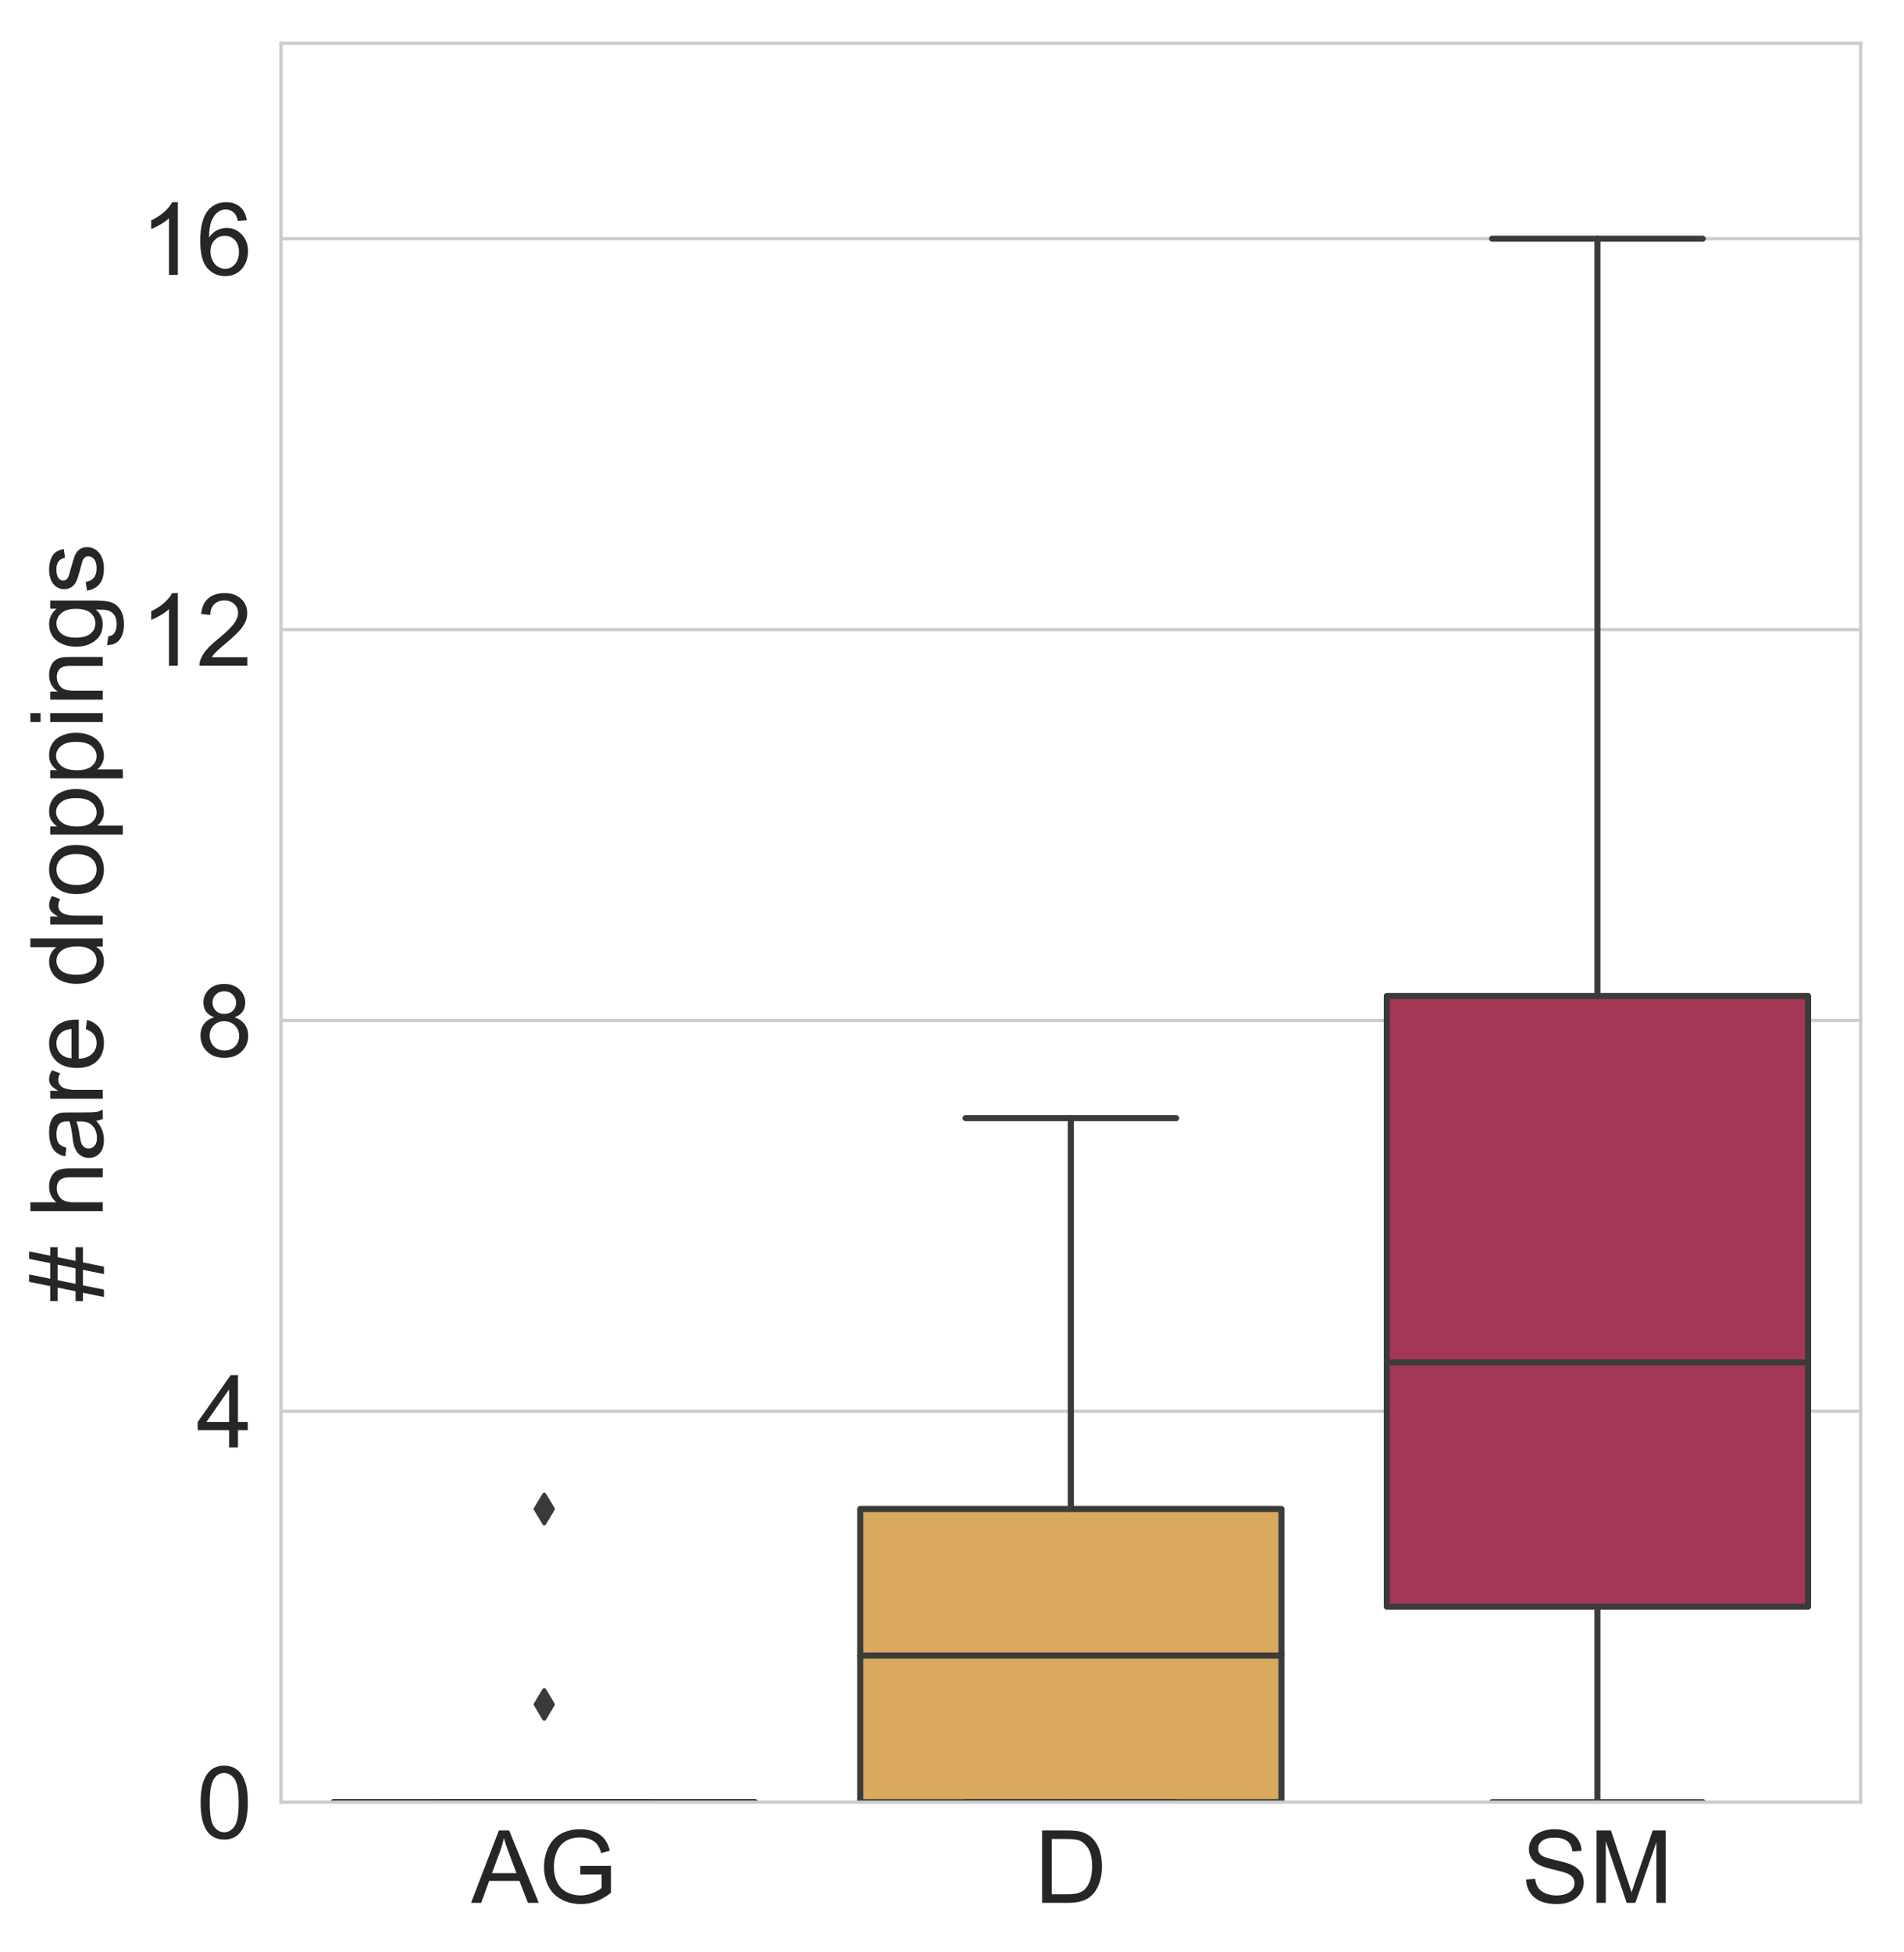 <?xml version="1.0" encoding="UTF-8" standalone="no"?>
<svg
   xmlns:dc="http://purl.org/dc/elements/1.1/"
   xmlns:cc="http://creativecommons.org/ns#"
   xmlns:rdf="http://www.w3.org/1999/02/22-rdf-syntax-ns#"
   xmlns:svg="http://www.w3.org/2000/svg"
   xmlns="http://www.w3.org/2000/svg"
   xmlns:xlink="http://www.w3.org/1999/xlink"
   xmlns:sodipodi="http://sodipodi.sourceforge.net/DTD/sodipodi-0.dtd"
   xmlns:inkscape="http://www.inkscape.org/namespaces/inkscape"
   height="482.643pt"
   version="1.1"
   viewBox="0 0 470.766 482.643"
   width="470.766pt"
   id="svg247"
   sodipodi:docname="habitat_hare.svg"
   inkscape:version="1.0.1 (3bc2e813f5, 2020-09-07)">
  <sodipodi:namedview
     pagecolor="#ffffff"
     bordercolor="#666666"
     borderopacity="1"
     objecttolerance="10"
     gridtolerance="10"
     guidetolerance="10"
     inkscape:pageopacity="0"
     inkscape:pageshadow="2"
     inkscape:window-width="1600"
     inkscape:window-height="876"
     id="namedview249"
     showgrid="false"
     inkscape:zoom="0.79663248"
     inkscape:cx="414.6705"
     inkscape:cy="52.657438"
     inkscape:window-x="0"
     inkscape:window-y="24"
     inkscape:window-maximized="1"
     inkscape:current-layer="axes_1"
     inkscape:document-rotation="0" />
  <defs
     id="defs4">
    <style
       type="text/css"
       id="style2">
*{stroke-linecap:butt;stroke-linejoin:round;}
  </style>
    <clipPath
       id="p564d0c36fd-3">
      <rect
         height="434.88"
         width="390.6"
         x="69.466"
         y="10.7"
         id="rect242-6" />
    </clipPath>
    <clipPath
       id="p564d0c36fd-35">
      <rect
         height="434.88"
         width="390.6"
         x="69.466"
         y="10.7"
         id="rect242-62" />
    </clipPath>
    <clipPath
       id="p564d0c36fd-2">
      <rect
         height="434.88"
         width="390.6"
         x="69.466"
         y="10.7"
         id="rect242-7" />
    </clipPath>
    <clipPath
       id="p564d0c36fd-35-3">
      <rect
         height="434.88"
         width="390.6"
         x="69.466"
         y="10.7"
         id="rect242-62-6" />
    </clipPath>
    <clipPath
       id="p564d0c36fd-35-2">
      <rect
         height="434.88"
         width="390.6"
         x="69.466"
         y="10.7"
         id="rect242-62-61" />
    </clipPath>
    <clipPath
       id="p564d0c36fd-35-3-9">
      <rect
         height="434.88"
         width="390.6"
         x="69.466"
         y="10.7"
         id="rect242-62-6-2" />
    </clipPath>
    <clipPath
       id="p564d0c36fd-35-3-3">
      <rect
         height="434.88"
         width="390.6"
         x="69.466"
         y="10.7"
         id="rect242-62-6-7" />
    </clipPath>
    <clipPath
       id="p564d0c36fd-35-22">
      <rect
         height="434.88"
         width="390.6"
         x="69.466"
         y="10.7"
         id="rect242-62-8" />
    </clipPath>
    <clipPath
       id="p564d0c36fd-35-6">
      <rect
         height="434.88"
         width="390.6"
         x="69.466"
         y="10.7"
         id="rect242-62-1" />
    </clipPath>
    <clipPath
       id="p564d0c36fd-35-2-3">
      <rect
         height="434.88"
         width="390.6"
         x="69.466"
         y="10.7"
         id="rect242-62-61-1" />
    </clipPath>
    <clipPath
       id="p564d0c36fd-35-2-4">
      <rect
         height="434.88"
         width="390.6"
         x="69.466"
         y="10.7"
         id="rect242-62-61-7" />
    </clipPath>
  </defs>
  <g
     id="figure_1">
    <g
       id="patch_1">
      <path
         d="M 0 482.643  L 470.766 482.643  L 470.766 0  L 0 0  z "
         style="fill:#ffffff;"
         id="path6" />
    </g>
    <g
       id="axes_1">
      <g
         id="patch_2">
        <path
           d="M 69.466 445.58  L 460.066 445.58  L 460.066 10.7  L 69.466 10.7  z "
           style="fill:#ffffff;"
           id="path9" />
      </g>
      <g
         id="matplotlib.axis_1">
        <g
           id="xtick_1">
          <g
             id="text_1">
            <!-- AG -->
            <defs
               id="defs14">
              <path
                 d="M -0.141 0  L 27.344 71.578  L 37.547 71.578  L 66.844 0  L 56.062 0  L 47.703 21.688  L 17.781 21.688  L 9.906 0  z M 20.516 29.391  L 44.781 29.391  L 37.312 49.219  Q 33.891 58.25 32.234 64.062  Q 30.859 57.172 28.375 50.391  z "
                 id="ArialMT-65" />
              <path
                 d="M 41.219 28.078  L 41.219 36.469  L 71.531 36.531  L 71.531 9.969  Q 64.547 4.391 57.125 1.578  Q 49.703 -1.219 41.891 -1.219  Q 31.344 -1.219 22.719 3.297  Q 14.109 7.812 9.719 16.359  Q 5.328 24.906 5.328 35.453  Q 5.328 45.906 9.688 54.953  Q 14.062 64.016 22.266 68.406  Q 30.469 72.797 41.156 72.797  Q 48.922 72.797 55.188 70.281  Q 61.469 67.781 65.031 63.281  Q 68.609 58.797 70.453 51.562  L 61.922 49.219  Q 60.297 54.688 57.906 57.812  Q 55.516 60.938 51.062 62.812  Q 46.625 64.703 41.219 64.703  Q 34.719 64.703 29.984 62.719  Q 25.25 60.75 22.344 57.516  Q 19.438 54.297 17.828 50.438  Q 15.094 43.797 15.094 36.031  Q 15.094 26.469 18.391 20.016  Q 21.688 13.578 27.984 10.453  Q 34.281 7.328 41.359 7.328  Q 47.516 7.328 53.375 9.688  Q 59.234 12.062 62.25 14.75  L 62.25 28.078  z "
                 id="ArialMT-71" />
            </defs>
            <g
               style="fill:#262626;"
               transform="translate(116.505 470.475)scale(0.25 -0.25)"
               id="g20">
              <use
                 xlink:href="#ArialMT-65"
                 id="use16" />
              <use
                 x="66.699"
                 xlink:href="#ArialMT-71"
                 id="use18" />
            </g>
          </g>
        </g>
        <g
           id="xtick_2">
          <g
             id="text_2">
            <!-- D -->
            <defs
               id="defs25">
              <path
                 d="M 7.719 0  L 7.719 71.578  L 32.375 71.578  Q 40.719 71.578 45.125 70.562  Q 51.266 69.141 55.609 65.438  Q 61.281 60.641 64.078 53.188  Q 66.891 45.75 66.891 36.188  Q 66.891 28.031 64.984 21.734  Q 63.094 15.438 60.109 11.297  Q 57.125 7.172 53.578 4.797  Q 50.047 2.438 45.047 1.219  Q 40.047 0 33.547 0  z M 17.188 8.453  L 32.469 8.453  Q 39.547 8.453 43.578 9.766  Q 47.609 11.078 50 13.484  Q 53.375 16.844 55.25 22.531  Q 57.125 28.219 57.125 36.328  Q 57.125 47.562 53.438 53.594  Q 49.75 59.625 44.484 61.672  Q 40.672 63.141 32.234 63.141  L 17.188 63.141  z "
                 id="ArialMT-68" />
            </defs>
            <g
               style="fill:#262626;"
               transform="translate(255.738 470.475)scale(0.25 -0.25)"
               id="g29">
              <use
                 xlink:href="#ArialMT-68"
                 id="use27" />
            </g>
          </g>
        </g>
        <g
           id="xtick_3">
          <g
             id="text_3">
            <!-- SM -->
            <defs
               id="defs35">
              <path
                 d="M 4.5 23  L 13.422 23.781  Q 14.062 18.406 16.375 14.969  Q 18.703 11.531 23.578 9.406  Q 28.469 7.281 34.578 7.281  Q 39.984 7.281 44.141 8.891  Q 48.297 10.5 50.312 13.297  Q 52.344 16.109 52.344 19.438  Q 52.344 22.797 50.391 25.312  Q 48.438 27.828 43.953 29.547  Q 41.062 30.672 31.203 33.031  Q 21.344 35.406 17.391 37.5  Q 12.25 40.188 9.734 44.156  Q 7.234 48.141 7.234 53.078  Q 7.234 58.5 10.297 63.203  Q 13.375 67.922 19.281 70.359  Q 25.203 72.797 32.422 72.797  Q 40.375 72.797 46.453 70.234  Q 52.547 67.672 55.812 62.688  Q 59.078 57.719 59.328 51.422  L 50.25 50.734  Q 49.516 57.516 45.281 60.984  Q 41.062 64.453 32.812 64.453  Q 24.219 64.453 20.281 61.297  Q 16.359 58.156 16.359 53.719  Q 16.359 49.859 19.141 47.359  Q 21.875 44.875 33.422 42.266  Q 44.969 39.656 49.266 37.703  Q 55.516 34.812 58.484 30.391  Q 61.469 25.984 61.469 20.219  Q 61.469 14.5 58.203 9.438  Q 54.938 4.391 48.797 1.578  Q 42.672 -1.219 35.016 -1.219  Q 25.297 -1.219 18.719 1.609  Q 12.156 4.438 8.422 10.125  Q 4.688 15.828 4.5 23  z "
                 id="ArialMT-83" />
              <path
                 d="M 7.422 0  L 7.422 71.578  L 21.688 71.578  L 38.625 20.906  Q 40.969 13.812 42.047 10.297  Q 43.266 14.203 45.844 21.781  L 62.984 71.578  L 75.734 71.578  L 75.734 0  L 66.609 0  L 66.609 59.906  L 45.797 0  L 37.25 0  L 16.547 60.938  L 16.547 0  z "
                 id="ArialMT-77" />
            </defs>
            <g
               style="fill:#262626;"
               transform="translate(376.216 470.475)scale(0.25 -0.25)"
               id="g41">
              <use
                 xlink:href="#ArialMT-83"
                 id="use37" />
              <use
                 x="66.699"
                 xlink:href="#ArialMT-77"
                 id="use39" />
            </g>
          </g>
        </g>
      </g>
      <g
         id="matplotlib.axis_2">
        <g
           id="ytick_1">
          <g
             id="line2d_1">
            <path
               clip-path="url(#p564d0c36fd)"
               d="M 69.466 445.58  L 460.066 445.58  "
               style="fill:none;stroke:#cccccc;stroke-linecap:round;stroke-width:0.8;"
               id="path46" />
          </g>
          <g
             id="text_4">
            <!-- 0 -->
            <defs
               id="defs50">
              <path
                 d="M 4.156 35.297  Q 4.156 48 6.766 55.734  Q 9.375 63.484 14.516 67.672  Q 19.672 71.875 27.484 71.875  Q 33.25 71.875 37.594 69.547  Q 41.938 67.234 44.766 62.859  Q 47.609 58.5 49.219 52.219  Q 50.828 45.953 50.828 35.297  Q 50.828 22.703 48.234 14.969  Q 45.656 7.234 40.5 3  Q 35.359 -1.219 27.484 -1.219  Q 17.141 -1.219 11.234 6.203  Q 4.156 15.141 4.156 35.297  z M 13.188 35.297  Q 13.188 17.672 17.312 11.828  Q 21.438 6 27.484 6  Q 33.547 6 37.672 11.859  Q 41.797 17.719 41.797 35.297  Q 41.797 52.984 37.672 58.781  Q 33.547 64.594 27.391 64.594  Q 21.344 64.594 17.719 59.469  Q 13.188 52.938 13.188 35.297  z "
                 id="ArialMT-48" />
            </defs>
            <g
               style="fill:#262626;"
               transform="translate(48.563 454.527)scale(0.25 -0.25)"
               id="g54">
              <use
                 xlink:href="#ArialMT-48"
                 id="use52" />
            </g>
          </g>
        </g>
        <g
           id="ytick_2">
          <g
             id="line2d_2">
            <path
               clip-path="url(#p564d0c36fd)"
               d="M 69.466 348.94  L 460.066 348.94  "
               style="fill:none;stroke:#cccccc;stroke-linecap:round;stroke-width:0.8;"
               id="path58" />
          </g>
          <g
             id="text_5">
            <!-- 4 -->
            <defs
               id="defs62">
              <path
                 d="M 32.328 0  L 32.328 17.141  L 1.266 17.141  L 1.266 25.203  L 33.938 71.578  L 41.109 71.578  L 41.109 25.203  L 50.781 25.203  L 50.781 17.141  L 41.109 17.141  L 41.109 0  z M 32.328 25.203  L 32.328 57.469  L 9.906 25.203  z "
                 id="ArialMT-52" />
            </defs>
            <g
               style="fill:#262626;"
               transform="translate(48.563 357.887)scale(0.25 -0.25)"
               id="g66">
              <use
                 xlink:href="#ArialMT-52"
                 id="use64" />
            </g>
          </g>
        </g>
        <g
           id="ytick_3">
          <g
             id="line2d_3">
            <path
               clip-path="url(#p564d0c36fd)"
               d="M 69.466 252.3  L 460.066 252.3  "
               style="fill:none;stroke:#cccccc;stroke-linecap:round;stroke-width:0.8;"
               id="path70" />
          </g>
          <g
             id="text_6">
            <!-- 8 -->
            <defs
               id="defs74">
              <path
                 d="M 17.672 38.812  Q 12.203 40.828 9.562 44.531  Q 6.938 48.25 6.938 53.422  Q 6.938 61.234 12.547 66.547  Q 18.172 71.875 27.484 71.875  Q 36.859 71.875 42.578 66.422  Q 48.297 60.984 48.297 53.172  Q 48.297 48.188 45.672 44.5  Q 43.062 40.828 37.75 38.812  Q 44.344 36.672 47.781 31.875  Q 51.219 27.094 51.219 20.453  Q 51.219 11.281 44.719 5.031  Q 38.234 -1.219 27.641 -1.219  Q 17.047 -1.219 10.547 5.047  Q 4.047 11.328 4.047 20.703  Q 4.047 27.688 7.594 32.391  Q 11.141 37.109 17.672 38.812  z M 15.922 53.719  Q 15.922 48.641 19.188 45.406  Q 22.469 42.188 27.688 42.188  Q 32.766 42.188 36.016 45.375  Q 39.266 48.578 39.266 53.219  Q 39.266 58.062 35.906 61.359  Q 32.562 64.656 27.594 64.656  Q 22.562 64.656 19.234 61.422  Q 15.922 58.203 15.922 53.719  z M 13.094 20.656  Q 13.094 16.891 14.875 13.375  Q 16.656 9.859 20.172 7.922  Q 23.688 6 27.734 6  Q 34.031 6 38.125 10.047  Q 42.234 14.109 42.234 20.359  Q 42.234 26.703 38.016 30.859  Q 33.797 35.016 27.438 35.016  Q 21.234 35.016 17.156 30.906  Q 13.094 26.812 13.094 20.656  z "
                 id="ArialMT-56" />
            </defs>
            <g
               style="fill:#262626;"
               transform="translate(48.563 261.247)scale(0.25 -0.25)"
               id="g78">
              <use
                 xlink:href="#ArialMT-56"
                 id="use76" />
            </g>
          </g>
        </g>
        <g
           id="ytick_4">
          <g
             id="line2d_4">
            <path
               clip-path="url(#p564d0c36fd)"
               d="M 69.466 155.66  L 460.066 155.66  "
               style="fill:none;stroke:#cccccc;stroke-linecap:round;stroke-width:0.8;"
               id="path82" />
          </g>
          <g
             id="text_7">
            <!-- 12 -->
            <defs
               id="defs87">
              <path
                 d="M 37.25 0  L 28.469 0  L 28.469 56  Q 25.297 52.984 20.141 49.953  Q 14.984 46.922 10.891 45.406  L 10.891 53.906  Q 18.266 57.375 23.781 62.297  Q 29.297 67.234 31.594 71.875  L 37.25 71.875  z "
                 id="ArialMT-49" />
              <path
                 d="M 50.344 8.453  L 50.344 0  L 3.031 0  Q 2.938 3.172 4.047 6.109  Q 5.859 10.938 9.828 15.625  Q 13.812 20.312 21.344 26.469  Q 33.016 36.031 37.109 41.625  Q 41.219 47.219 41.219 52.203  Q 41.219 57.422 37.469 61  Q 33.734 64.594 27.734 64.594  Q 21.391 64.594 17.578 60.781  Q 13.766 56.984 13.719 50.25  L 4.688 51.172  Q 5.609 61.281 11.656 66.578  Q 17.719 71.875 27.938 71.875  Q 38.234 71.875 44.234 66.156  Q 50.25 60.453 50.25 52  Q 50.25 47.703 48.484 43.547  Q 46.734 39.406 42.656 34.812  Q 38.578 30.219 29.109 22.219  Q 21.188 15.578 18.938 13.203  Q 16.703 10.844 15.234 8.453  z "
                 id="ArialMT-50" />
            </defs>
            <g
               style="fill:#262626;"
               transform="translate(34.661 164.607)scale(0.25 -0.25)"
               id="g93">
              <use
                 xlink:href="#ArialMT-49"
                 id="use89" />
              <use
                 x="55.615"
                 xlink:href="#ArialMT-50"
                 id="use91" />
            </g>
          </g>
        </g>
        <g
           id="ytick_5">
          <g
             id="line2d_5">
            <path
               clip-path="url(#p564d0c36fd)"
               d="M 69.466 59.02  L 460.066 59.02  "
               style="fill:none;stroke:#cccccc;stroke-linecap:round;stroke-width:0.8;"
               id="path97" />
          </g>
          <g
             id="text_8">
            <!-- 16 -->
            <defs
               id="defs101">
              <path
                 d="M 49.75 54.047  L 41.016 53.375  Q 39.844 58.547 37.703 60.891  Q 34.125 64.656 28.906 64.656  Q 24.703 64.656 21.531 62.312  Q 17.391 59.281 14.984 53.469  Q 12.594 47.656 12.5 36.922  Q 15.672 41.75 20.266 44.094  Q 24.859 46.438 29.891 46.438  Q 38.672 46.438 44.844 39.969  Q 51.031 33.5 51.031 23.25  Q 51.031 16.5 48.125 10.719  Q 45.219 4.938 40.141 1.859  Q 35.062 -1.219 28.609 -1.219  Q 17.625 -1.219 10.688 6.859  Q 3.766 14.938 3.766 33.5  Q 3.766 54.25 11.422 63.672  Q 18.109 71.875 29.438 71.875  Q 37.891 71.875 43.281 67.141  Q 48.688 62.406 49.75 54.047  z M 13.875 23.188  Q 13.875 18.656 15.797 14.5  Q 17.719 10.359 21.188 8.172  Q 24.656 6 28.469 6  Q 34.031 6 38.031 10.484  Q 42.047 14.984 42.047 22.703  Q 42.047 30.125 38.078 34.391  Q 34.125 38.672 28.125 38.672  Q 22.172 38.672 18.016 34.391  Q 13.875 30.125 13.875 23.188  z "
                 id="ArialMT-54" />
            </defs>
            <g
               style="fill:#262626;"
               transform="translate(34.661 67.967)scale(0.25 -0.25)"
               id="g107">
              <use
                 xlink:href="#ArialMT-49"
                 id="use103" />
              <use
                 x="55.615"
                 xlink:href="#ArialMT-54"
                 id="use105" />
            </g>
          </g>
        </g>
        <g
           id="text_9">
          <!-- # hare droppings -->
          <defs
             id="defs124">
            <path
               d="M 5.031 -1.219  L 9.281 19.578  L 1.031 19.578  L 1.031 26.859  L 10.75 26.859  L 14.359 44.578  L 1.031 44.578  L 1.031 51.859  L 15.828 51.859  L 20.062 72.797  L 27.391 72.797  L 23.141 51.859  L 38.531 51.859  L 42.781 72.797  L 50.141 72.797  L 45.906 51.859  L 54.344 51.859  L 54.344 44.578  L 44.438 44.578  L 40.766 26.859  L 54.344 26.859  L 54.344 19.578  L 39.312 19.578  L 35.062 -1.219  L 27.734 -1.219  L 31.938 19.578  L 16.609 19.578  L 12.359 -1.219  z M 18.062 26.859  L 33.406 26.859  L 37.062 44.578  L 21.688 44.578  z "
               id="ArialMT-35" />
            <path
               id="ArialMT-32" />
            <path
               d="M 6.594 0  L 6.594 71.578  L 15.375 71.578  L 15.375 45.906  Q 21.531 53.031 30.906 53.031  Q 36.672 53.031 40.922 50.75  Q 45.172 48.484 47 44.484  Q 48.828 40.484 48.828 32.859  L 48.828 0  L 40.047 0  L 40.047 32.859  Q 40.047 39.453 37.188 42.453  Q 34.328 45.453 29.109 45.453  Q 25.203 45.453 21.75 43.422  Q 18.312 41.406 16.844 37.938  Q 15.375 34.469 15.375 28.375  L 15.375 0  z "
               id="ArialMT-104" />
            <path
               d="M 40.438 6.391  Q 35.547 2.25 31.031 0.531  Q 26.516 -1.172 21.344 -1.172  Q 12.797 -1.172 8.203 3  Q 3.609 7.172 3.609 13.672  Q 3.609 17.484 5.344 20.625  Q 7.078 23.781 9.891 25.688  Q 12.703 27.594 16.219 28.562  Q 18.797 29.25 24.031 29.891  Q 34.672 31.156 39.703 32.906  Q 39.75 34.719 39.75 35.203  Q 39.75 40.578 37.25 42.781  Q 33.891 45.75 27.25 45.75  Q 21.047 45.75 18.094 43.578  Q 15.141 41.406 13.719 35.891  L 5.125 37.062  Q 6.297 42.578 8.984 45.969  Q 11.672 49.359 16.75 51.188  Q 21.828 53.031 28.516 53.031  Q 35.156 53.031 39.297 51.469  Q 43.453 49.906 45.406 47.531  Q 47.359 45.172 48.141 41.547  Q 48.578 39.312 48.578 33.453  L 48.578 21.734  Q 48.578 9.469 49.141 6.219  Q 49.703 2.984 51.375 0  L 42.188 0  Q 40.828 2.734 40.438 6.391  z M 39.703 26.031  Q 34.906 24.078 25.344 22.703  Q 19.922 21.922 17.672 20.938  Q 15.438 19.969 14.203 18.094  Q 12.984 16.219 12.984 13.922  Q 12.984 10.406 15.641 8.062  Q 18.312 5.719 23.438 5.719  Q 28.516 5.719 32.469 7.938  Q 36.422 10.156 38.281 14.016  Q 39.703 17 39.703 22.797  z "
               id="ArialMT-97" />
            <path
               d="M 6.5 0  L 6.5 51.859  L 14.406 51.859  L 14.406 44  Q 17.438 49.516 20 51.266  Q 22.562 53.031 25.641 53.031  Q 30.078 53.031 34.672 50.203  L 31.641 42.047  Q 28.422 43.953 25.203 43.953  Q 22.312 43.953 20.016 42.219  Q 17.719 40.484 16.75 37.406  Q 15.281 32.719 15.281 27.156  L 15.281 0  z "
               id="ArialMT-114" />
            <path
               d="M 42.094 16.703  L 51.172 15.578  Q 49.031 7.625 43.219 3.219  Q 37.406 -1.172 28.375 -1.172  Q 17 -1.172 10.328 5.828  Q 3.656 12.844 3.656 25.484  Q 3.656 38.578 10.391 45.797  Q 17.141 53.031 27.875 53.031  Q 38.281 53.031 44.875 45.953  Q 51.469 38.875 51.469 26.031  Q 51.469 25.25 51.422 23.688  L 12.75 23.688  Q 13.234 15.141 17.578 10.594  Q 21.922 6.062 28.422 6.062  Q 33.25 6.062 36.672 8.594  Q 40.094 11.141 42.094 16.703  z M 13.234 30.906  L 42.188 30.906  Q 41.609 37.453 38.875 40.719  Q 34.672 45.797 27.984 45.797  Q 21.922 45.797 17.797 41.75  Q 13.672 37.703 13.234 30.906  z "
               id="ArialMT-101" />
            <path
               d="M 40.234 0  L 40.234 6.547  Q 35.297 -1.172 25.734 -1.172  Q 19.531 -1.172 14.328 2.25  Q 9.125 5.672 6.266 11.797  Q 3.422 17.922 3.422 25.875  Q 3.422 33.641 6 39.969  Q 8.594 46.297 13.766 49.656  Q 18.953 53.031 25.344 53.031  Q 30.031 53.031 33.688 51.047  Q 37.359 49.078 39.656 45.906  L 39.656 71.578  L 48.391 71.578  L 48.391 0  z M 12.453 25.875  Q 12.453 15.922 16.641 10.984  Q 20.844 6.062 26.562 6.062  Q 32.328 6.062 36.344 10.766  Q 40.375 15.484 40.375 25.141  Q 40.375 35.797 36.266 40.766  Q 32.172 45.75 26.172 45.75  Q 20.312 45.75 16.375 40.969  Q 12.453 36.188 12.453 25.875  z "
               id="ArialMT-100" />
            <path
               d="M 3.328 25.922  Q 3.328 40.328 11.328 47.266  Q 18.016 53.031 27.641 53.031  Q 38.328 53.031 45.109 46.016  Q 51.906 39.016 51.906 26.656  Q 51.906 16.656 48.906 10.906  Q 45.906 5.172 40.156 2  Q 34.422 -1.172 27.641 -1.172  Q 16.75 -1.172 10.031 5.812  Q 3.328 12.797 3.328 25.922  z M 12.359 25.922  Q 12.359 15.969 16.703 11.016  Q 21.047 6.062 27.641 6.062  Q 34.188 6.062 38.531 11.031  Q 42.875 16.016 42.875 26.219  Q 42.875 35.844 38.5 40.797  Q 34.125 45.75 27.641 45.75  Q 21.047 45.75 16.703 40.812  Q 12.359 35.891 12.359 25.922  z "
               id="ArialMT-111" />
            <path
               d="M 6.594 -19.875  L 6.594 51.859  L 14.594 51.859  L 14.594 45.125  Q 17.438 49.078 21 51.047  Q 24.562 53.031 29.641 53.031  Q 36.281 53.031 41.359 49.609  Q 46.438 46.188 49.016 39.953  Q 51.609 33.734 51.609 26.312  Q 51.609 18.359 48.75 11.984  Q 45.906 5.609 40.453 2.219  Q 35.016 -1.172 29 -1.172  Q 24.609 -1.172 21.109 0.688  Q 17.625 2.547 15.375 5.375  L 15.375 -19.875  z M 14.547 25.641  Q 14.547 15.625 18.594 10.844  Q 22.656 6.062 28.422 6.062  Q 34.281 6.062 38.453 11.016  Q 42.625 15.969 42.625 26.375  Q 42.625 36.281 38.547 41.203  Q 34.469 46.141 28.812 46.141  Q 23.188 46.141 18.859 40.891  Q 14.547 35.641 14.547 25.641  z "
               id="ArialMT-112" />
            <path
               d="M 6.641 61.469  L 6.641 71.578  L 15.438 71.578  L 15.438 61.469  z M 6.641 0  L 6.641 51.859  L 15.438 51.859  L 15.438 0  z "
               id="ArialMT-105" />
            <path
               d="M 6.594 0  L 6.594 51.859  L 14.5 51.859  L 14.5 44.484  Q 20.219 53.031 31 53.031  Q 35.688 53.031 39.625 51.344  Q 43.562 49.656 45.516 46.922  Q 47.469 44.188 48.25 40.438  Q 48.734 37.984 48.734 31.891  L 48.734 0  L 39.938 0  L 39.938 31.547  Q 39.938 36.922 38.906 39.578  Q 37.891 42.234 35.281 43.812  Q 32.672 45.406 29.156 45.406  Q 23.531 45.406 19.453 41.844  Q 15.375 38.281 15.375 28.328  L 15.375 0  z "
               id="ArialMT-110" />
            <path
               d="M 4.984 -4.297  L 13.531 -5.562  Q 14.062 -9.516 16.5 -11.328  Q 19.781 -13.766 25.438 -13.766  Q 31.547 -13.766 34.859 -11.328  Q 38.188 -8.891 39.359 -4.5  Q 40.047 -1.812 39.984 6.781  Q 34.234 0 25.641 0  Q 14.938 0 9.078 7.719  Q 3.219 15.438 3.219 26.219  Q 3.219 33.641 5.906 39.906  Q 8.594 46.188 13.688 49.609  Q 18.797 53.031 25.688 53.031  Q 34.859 53.031 40.828 45.609  L 40.828 51.859  L 48.922 51.859  L 48.922 7.031  Q 48.922 -5.078 46.453 -10.125  Q 44 -15.188 38.641 -18.109  Q 33.297 -21.047 25.484 -21.047  Q 16.219 -21.047 10.5 -16.875  Q 4.781 -12.703 4.984 -4.297  z M 12.25 26.859  Q 12.25 16.656 16.297 11.969  Q 20.359 7.281 26.469 7.281  Q 32.516 7.281 36.609 11.938  Q 40.719 16.609 40.719 26.562  Q 40.719 36.078 36.5 40.906  Q 32.281 45.75 26.312 45.75  Q 20.453 45.75 16.344 40.984  Q 12.25 36.234 12.25 26.859  z "
               id="ArialMT-103" />
            <path
               d="M 3.078 15.484  L 11.766 16.844  Q 12.5 11.625 15.844 8.844  Q 19.188 6.062 25.203 6.062  Q 31.25 6.062 34.172 8.516  Q 37.109 10.984 37.109 14.312  Q 37.109 17.281 34.516 19  Q 32.719 20.172 25.531 21.969  Q 15.875 24.422 12.141 26.203  Q 8.406 27.984 6.469 31.125  Q 4.547 34.281 4.547 38.094  Q 4.547 41.547 6.125 44.5  Q 7.719 47.469 10.453 49.422  Q 12.5 50.922 16.031 51.969  Q 19.578 53.031 23.641 53.031  Q 29.734 53.031 34.344 51.266  Q 38.969 49.516 41.156 46.5  Q 43.359 43.5 44.188 38.484  L 35.594 37.312  Q 35.016 41.312 32.203 43.547  Q 29.391 45.797 24.266 45.797  Q 18.219 45.797 15.625 43.797  Q 13.031 41.797 13.031 39.109  Q 13.031 37.406 14.109 36.031  Q 15.188 34.625 17.484 33.688  Q 18.797 33.203 25.25 31.453  Q 34.578 28.953 38.25 27.359  Q 41.938 25.781 44.031 22.75  Q 46.141 19.734 46.141 15.234  Q 46.141 10.844 43.578 6.953  Q 41.016 3.078 36.172 0.953  Q 31.344 -1.172 25.25 -1.172  Q 15.141 -1.172 9.844 3.031  Q 4.547 7.234 3.078 15.484  z "
               id="ArialMT-115" />
          </defs>
          <g
             style="fill:#262626;"
             transform="translate(25.399 321.949)rotate(-90)scale(0.25 -0.25)"
             id="g158">
            <use
               xlink:href="#ArialMT-35"
               id="use126" />
            <use
               x="55.615"
               xlink:href="#ArialMT-32"
               id="use128" />
            <use
               x="83.398"
               xlink:href="#ArialMT-104"
               id="use130" />
            <use
               x="139.014"
               xlink:href="#ArialMT-97"
               id="use132" />
            <use
               x="194.629"
               xlink:href="#ArialMT-114"
               id="use134" />
            <use
               x="227.93"
               xlink:href="#ArialMT-101"
               id="use136" />
            <use
               x="283.545"
               xlink:href="#ArialMT-32"
               id="use138" />
            <use
               x="311.328"
               xlink:href="#ArialMT-100"
               id="use140" />
            <use
               x="366.943"
               xlink:href="#ArialMT-114"
               id="use142" />
            <use
               x="400.244"
               xlink:href="#ArialMT-111"
               id="use144" />
            <use
               x="455.859"
               xlink:href="#ArialMT-112"
               id="use146" />
            <use
               x="511.475"
               xlink:href="#ArialMT-112"
               id="use148" />
            <use
               x="567.09"
               xlink:href="#ArialMT-105"
               id="use150" />
            <use
               x="589.307"
               xlink:href="#ArialMT-110"
               id="use152" />
            <use
               x="644.922"
               xlink:href="#ArialMT-103"
               id="use154" />
            <use
               x="700.537"
               xlink:href="#ArialMT-115"
               id="use156" />
          </g>
        </g>
      </g>
      <g
         id="patch_3">
        <path
           clip-path="url(#p564d0c36fd)"
           d="M 82.486 445.58  L 186.646 445.58  L 186.646 445.58  L 82.486 445.58  L 82.486 445.58  z "
           style="fill:#18ac8c;stroke:#3b3b3b;stroke-linejoin:miter;stroke-width:1.5;"
           id="path162" />
      </g>
      <g
         id="patch_4">
        <path
           clip-path="url(#p564d0c36fd)"
           d="M 212.686 445.58  L 316.846 445.58  L 316.846 373.1  L 212.686 373.1  L 212.686 445.58  z "
           style="fill:#d9a95e;stroke:#3b3b3b;stroke-linejoin:miter;stroke-width:1.5;"
           id="path165" />
      </g>
      <g
         id="patch_5">
        <path
           clip-path="url(#p564d0c36fd)"
           d="M 342.886 397.26  L 447.046 397.26  L 447.046 246.26  L 342.886 246.26  L 342.886 397.26  z "
           style="fill:#a43656;stroke:#3b3b3b;stroke-linejoin:miter;stroke-width:1.5;"
           id="path168" />
      </g>
      <g
         id="line2d_6">
        <path
           clip-path="url(#p564d0c36fd)"
           d="M 134.566 445.58  L 134.566 445.58  "
           style="fill:none;stroke:#3b3b3b;stroke-linecap:round;stroke-width:1.5;"
           id="path171" />
      </g>
      <g
         id="line2d_7">
        <path
           clip-path="url(#p564d0c36fd)"
           d="M 134.566 445.58  L 134.566 445.58  "
           style="fill:none;stroke:#3b3b3b;stroke-linecap:round;stroke-width:1.5;"
           id="path174" />
      </g>
      <g
         id="line2d_8">
        <path
           clip-path="url(#p564d0c36fd)"
           d="M 108.526 445.58  L 160.606 445.58  "
           style="fill:none;stroke:#3b3b3b;stroke-linecap:round;stroke-width:1.5;"
           id="path177" />
      </g>
      <g
         id="line2d_9">
        <path
           clip-path="url(#p564d0c36fd)"
           d="M 108.526 445.58  L 160.606 445.58  "
           style="fill:none;stroke:#3b3b3b;stroke-linecap:round;stroke-width:1.5;"
           id="path180" />
      </g>
      <g
         id="line2d_10">
        <defs
           id="defs184">
          <path
             d="M -0 3.536  L 2.121 0  L -0 -3.536  L -2.121 -0  z "
             id="m20b161f95f"
             style="stroke:#3b3b3b;stroke-linejoin:miter;" />
        </defs>
        <g
           clip-path="url(#p564d0c36fd)"
           id="g190">
          <use
             style="fill:#3b3b3b;stroke:#3b3b3b;stroke-linejoin:miter;"
             x="134.566"
             xlink:href="#m20b161f95f"
             y="421.42"
             id="use186" />
          <use
             style="fill:#3b3b3b;stroke:#3b3b3b;stroke-linejoin:miter;"
             x="134.566"
             xlink:href="#m20b161f95f"
             y="373.1"
             id="use188" />
        </g>
      </g>
      <g
         id="line2d_11">
        <path
           clip-path="url(#p564d0c36fd)"
           d="M 264.766 445.58  L 264.766 445.58  "
           style="fill:none;stroke:#3b3b3b;stroke-linecap:round;stroke-width:1.5;"
           id="path193" />
      </g>
      <g
         id="line2d_12">
        <path
           clip-path="url(#p564d0c36fd)"
           d="M 264.766 373.1  L 264.766 276.46  "
           style="fill:none;stroke:#3b3b3b;stroke-linecap:round;stroke-width:1.5;"
           id="path196" />
      </g>
      <g
         id="line2d_13">
        <path
           clip-path="url(#p564d0c36fd)"
           d="M 238.726 445.58  L 290.806 445.58  "
           style="fill:none;stroke:#3b3b3b;stroke-linecap:round;stroke-width:1.5;"
           id="path199" />
      </g>
      <g
         id="line2d_14">
        <path
           clip-path="url(#p564d0c36fd)"
           d="M 238.726 276.46  L 290.806 276.46  "
           style="fill:none;stroke:#3b3b3b;stroke-linecap:round;stroke-width:1.5;"
           id="path202" />
      </g>
      <g
         id="line2d_15" />
      <g
         id="line2d_16">
        <path
           clip-path="url(#p564d0c36fd)"
           d="M 394.966 397.26  L 394.966 445.58  "
           style="fill:none;stroke:#3b3b3b;stroke-linecap:round;stroke-width:1.5;"
           id="path206" />
      </g>
      <g
         id="line2d_17">
        <path
           clip-path="url(#p564d0c36fd)"
           d="M 394.966 246.26  L 394.966 59.02  "
           style="fill:none;stroke:#3b3b3b;stroke-linecap:round;stroke-width:1.5;"
           id="path209" />
      </g>
      <g
         id="line2d_18">
        <path
           clip-path="url(#p564d0c36fd)"
           d="M 368.926 445.58  L 421.006 445.58  "
           style="fill:none;stroke:#3b3b3b;stroke-linecap:round;stroke-width:1.5;"
           id="path212" />
      </g>
      <g
         id="line2d_19">
        <path
           clip-path="url(#p564d0c36fd)"
           d="M 368.926 59.02  L 421.006 59.02  "
           style="fill:none;stroke:#3b3b3b;stroke-linecap:round;stroke-width:1.5;"
           id="path215" />
      </g>
      <g
         id="line2d_20" />
      <g
         id="line2d_21">
        <path
           clip-path="url(#p564d0c36fd)"
           d="M 82.486 445.58  L 186.646 445.58  "
           style="fill:none;stroke:#3b3b3b;stroke-linecap:round;stroke-width:1.5;"
           id="path219" />
      </g>
      <g
         id="line2d_22">
        <path
           clip-path="url(#p564d0c36fd)"
           d="M 212.686 409.34  L 316.846 409.34  "
           style="fill:none;stroke:#3b3b3b;stroke-linecap:round;stroke-width:1.5;"
           id="path222" />
      </g>
      <g
         id="line2d_23">
        <path
           clip-path="url(#p564d0c36fd)"
           d="M 342.886 336.86  L 447.046 336.86  "
           style="fill:none;stroke:#3b3b3b;stroke-linecap:round;stroke-width:1.5;"
           id="path225" />
      </g>
      <g
         id="patch_6">
        <path
           d="M 69.466 445.58  L 69.466 10.7  "
           style="fill:none;stroke:#cccccc;stroke-linecap:square;stroke-linejoin:miter;stroke-width:0.8;"
           id="path228" />
      </g>
      <g
         id="patch_7">
        <path
           d="M 460.066 445.58  L 460.066 10.7  "
           style="fill:none;stroke:#cccccc;stroke-linecap:square;stroke-linejoin:miter;stroke-width:0.8;"
           id="path231" />
      </g>
      <g
         id="patch_8">
        <path
           d="M 69.466 445.58  L 460.066 445.58  "
           style="fill:none;stroke:#cccccc;stroke-linecap:square;stroke-linejoin:miter;stroke-width:0.8;"
           id="path234" />
      </g>
      <g
         id="patch_9">
        <path
           d="M 69.466 10.7  L 460.066 10.7  "
           style="fill:none;stroke:#cccccc;stroke-linecap:square;stroke-linejoin:miter;stroke-width:0.8;"
           id="path237" />
      </g>
    </g>
  </g>
  <defs
     id="defs245">
    <clipPath
       id="p564d0c36fd">
      <rect
         height="434.88"
         width="390.6"
         x="69.466"
         y="10.7"
         id="rect242" />
    </clipPath>
  </defs>
</svg>
